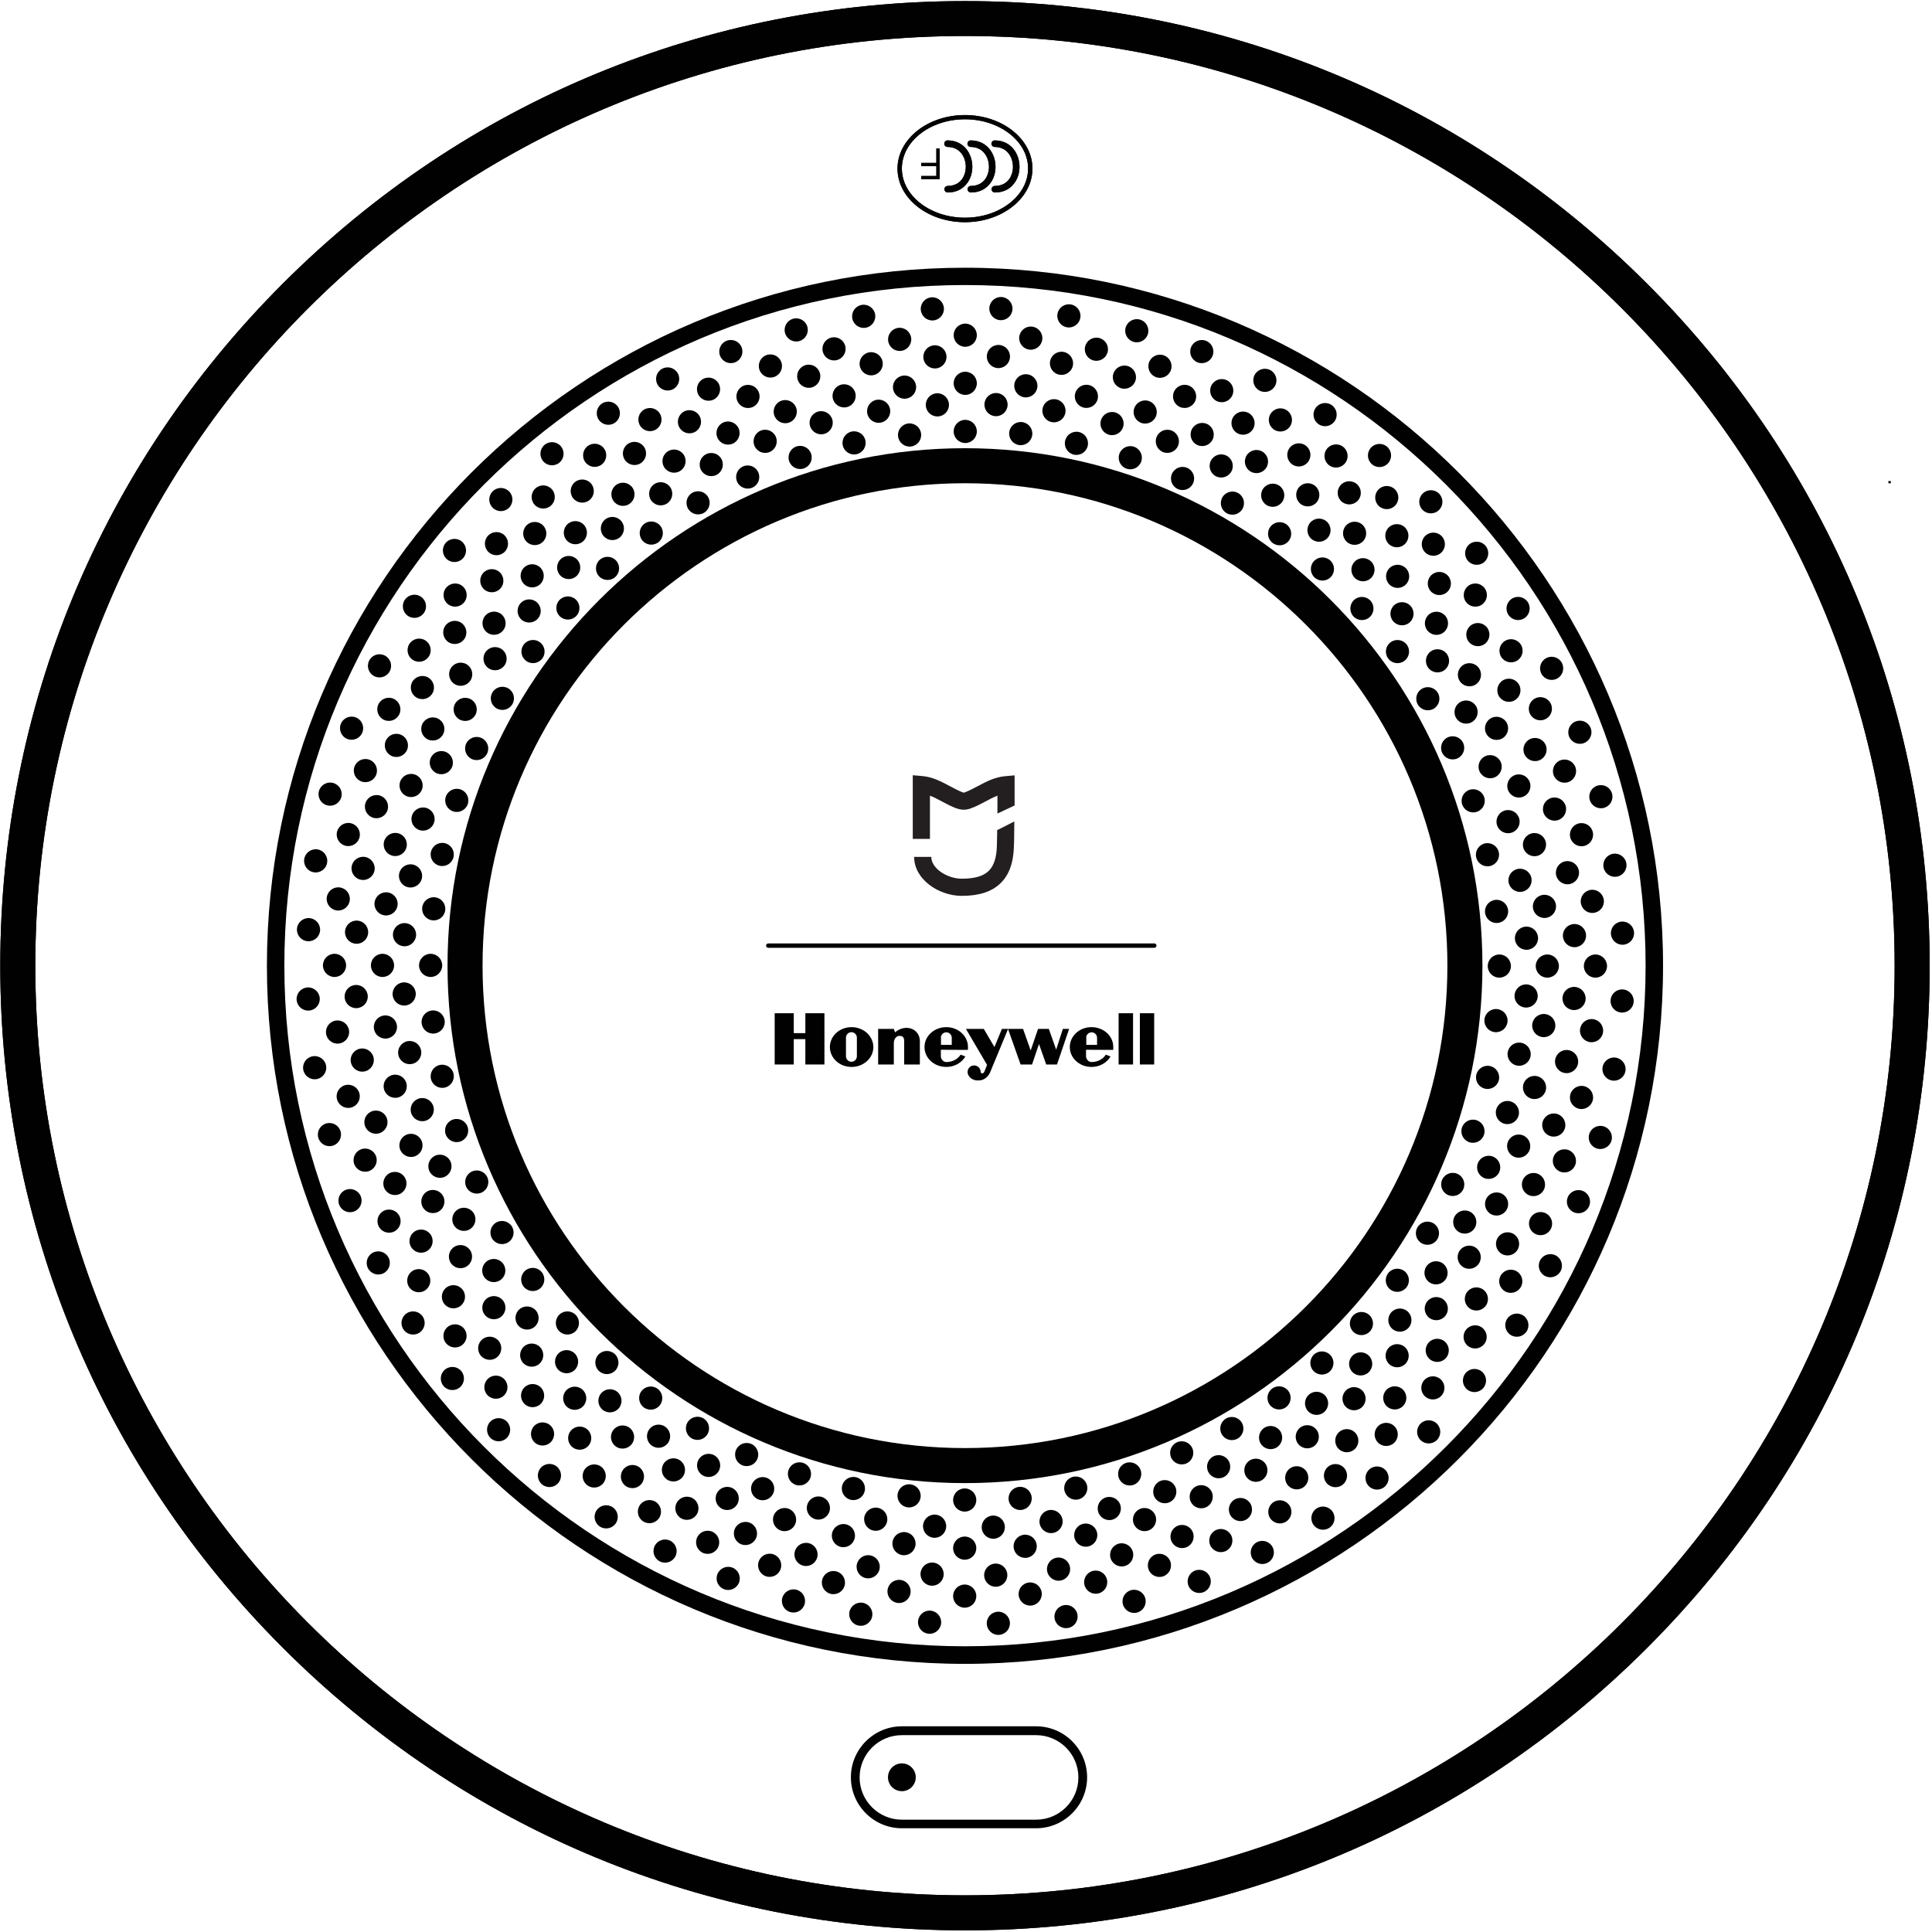 <?xml version="1.0" encoding="utf-8"?>
<!-- Generator: Adobe Illustrator 21.0.0, SVG Export Plug-In . SVG Version: 6.00 Build 0)  -->
<svg version="1.1" id="Layer_1" xmlns="http://www.w3.org/2000/svg" xmlns:xlink="http://www.w3.org/1999/xlink" x="0px" y="0px"
	 viewBox="0 0 1417.3 1417.3" style="enable-background:new 0 0 1417.3 1417.3;" xml:space="preserve">
<style type="text/css">
	.st0{fill:#010101;}
	.st1{fill:#231F20;}
</style>
<g>
	<circle class="st0" cx="1417.6" cy="966.3" r="0"/>
</g>
<g>
	<rect x="1385.3" y="352.9" class="st0" width="1.8" height="1.6"/>
</g>
<g>
	<path class="st0" d="M707.9,1416.1c-189,0-366.7-73.6-500.4-207.3S0.2,897.5,0.2,708.4s73.6-366.7,207.3-500.4S518.9,0.8,707.9,0.8
		s366.7,73.6,500.4,207.3s207.3,311.4,207.3,500.4c0,189-73.6,366.7-207.3,500.4S896.9,1416.1,707.9,1416.1z M707.9,26.4
		c-376.1,0-682,305.9-682,682s305.9,682,682,682c376.1,0,682-305.9,682-682S1083.9,26.4,707.9,26.4z"/>
</g>
<g>
	<path class="st0" d="M707.9,163c-27.3,0-49.5-17.6-49.5-39.3c0-21.7,22.2-39.3,49.5-39.3c27.3,0,49.5,17.6,49.5,39.3
		C757.4,145.3,735.2,163,707.9,163z M707.9,87.5c-25.5,0-46.3,16.2-46.3,36.1s20.8,36.1,46.3,36.1s46.3-16.2,46.3-36.1
		S733.4,87.5,707.9,87.5z"/>
</g>
<g>
	<rect x="675.8" y="119.5" class="st0" width="12.3" height="2.4"/>
</g>
<g>
	<polygon class="st0" points="689.3,131.5 675.8,131.5 675.8,129.1 686.9,129.1 686.9,108.9 689.3,108.9 	"/>
</g>
<g>
	<path class="st0" d="M695.2,141.2c-1.3,0-2.4-1.1-2.4-2.4c0-1.3,1.1-2.4,2.4-2.4c4.2,0,7.7-1.5,10-4.3c2.1-2.5,3.3-6,3.3-9.7
		c0-7-4.2-14.6-13.4-14.6c-1.3,0-2.4-1.1-2.4-2.4s1.1-2.4,2.4-2.4c11.9,0,18.2,9.7,18.2,19.4c0,4.9-1.6,9.5-4.5,12.8
		C705.5,139.2,700.8,141.2,695.2,141.2z"/>
</g>
<g>
	<path class="st0" d="M712.2,141.2c-1.3,0-2.4-1.1-2.4-2.4c0-1.3,1.1-2.4,2.4-2.4c4.2,0,7.7-1.5,10-4.3c2.1-2.5,3.3-6,3.3-9.7
		c0-7-4.2-14.6-13.4-14.6c-1.3,0-2.4-1.1-2.4-2.4s1.1-2.4,2.4-2.4c11.9,0,18.2,9.7,18.2,19.4c0,4.9-1.6,9.5-4.5,12.8
		C722.5,139.2,717.8,141.2,712.2,141.2z"/>
</g>
<g>
	<path class="st0" d="M729.8,141.2c-1.3,0-2.4-1.1-2.4-2.4c0-1.3,1.1-2.4,2.4-2.4c4.2,0,7.7-1.5,10-4.3c2.1-2.5,3.3-6,3.3-9.7
		c0-7-4.2-14.6-13.4-14.6c-1.3,0-2.4-1.1-2.4-2.4s1.1-2.4,2.4-2.4c11.9,0,18.2,9.7,18.2,19.4c0,4.9-1.6,9.5-4.5,12.8
		C740.2,139.2,735.4,141.2,729.8,141.2z"/>
</g>
<g>
	<path class="st0" d="M707.9,1416.1c-189,0-366.7-73.6-500.4-207.3S0.2,897.5,0.2,708.4s73.6-366.7,207.3-500.4S518.9,0.8,707.9,0.8
		s366.7,73.6,500.4,207.3s207.3,311.4,207.3,500.4c0,189-73.6,366.7-207.3,500.4S896.9,1416.1,707.9,1416.1z M707.9,26.4
		c-376.1,0-682,305.9-682,682s305.9,682,682,682c376.1,0,682-305.9,682-682S1083.9,26.4,707.9,26.4z"/>
</g>
<g>
	<path class="st0" d="M760.1,1341.2h-98.5c-20.6,0-37.4-16.8-37.4-37.4s16.8-37.4,37.4-37.4h98.5c20.6,0,37.4,16.8,37.4,37.4
		S780.7,1341.2,760.1,1341.2z M661.6,1272.9c-17.1,0-31,13.9-31,31c0,17.1,13.9,31,31,31h98.5c17.1,0,31-13.9,31-31
		c0-17.1-13.9-31-31-31H661.6z"/>
</g>
<g>
	<circle class="st0" cx="661.6" cy="1303.8" r="10.2"/>
</g>
<g>
	<path class="st0" d="M707.9,163c-27.3,0-49.5-17.6-49.5-39.3c0-21.7,22.2-39.3,49.5-39.3c27.3,0,49.5,17.6,49.5,39.3
		C757.4,145.3,735.2,163,707.9,163z M707.9,87.5c-25.5,0-46.3,16.2-46.3,36.1s20.8,36.1,46.3,36.1s46.3-16.2,46.3-36.1
		S733.4,87.5,707.9,87.5z"/>
</g>
<g>
	<rect x="675.8" y="119.5" class="st0" width="12.3" height="2.4"/>
</g>
<g>
	<polygon class="st0" points="689.3,131.5 675.8,131.5 675.8,129.1 686.9,129.1 686.9,108.9 689.3,108.9 	"/>
</g>
<g>
	<path class="st0" d="M695.2,141.2c-1.3,0-2.4-1.1-2.4-2.4c0-1.3,1.1-2.4,2.4-2.4c4.2,0,7.7-1.5,10-4.3c2.1-2.5,3.3-6,3.3-9.7
		c0-7-4.2-14.6-13.4-14.6c-1.3,0-2.4-1.1-2.4-2.4s1.1-2.4,2.4-2.4c11.9,0,18.2,9.7,18.2,19.4c0,4.9-1.6,9.5-4.5,12.8
		C705.5,139.2,700.8,141.2,695.2,141.2z"/>
</g>
<g>
	<path class="st0" d="M712.2,141.2c-1.3,0-2.4-1.1-2.4-2.4c0-1.3,1.1-2.4,2.4-2.4c4.2,0,7.7-1.5,10-4.3c2.1-2.5,3.3-6,3.3-9.7
		c0-7-4.2-14.6-13.4-14.6c-1.3,0-2.4-1.1-2.4-2.4s1.1-2.4,2.4-2.4c11.9,0,18.2,9.7,18.2,19.4c0,4.9-1.6,9.5-4.5,12.8
		C722.5,139.2,717.8,141.2,712.2,141.2z"/>
</g>
<g>
	<path class="st0" d="M729.8,141.2c-1.3,0-2.4-1.1-2.4-2.4c0-1.3,1.1-2.4,2.4-2.4c4.2,0,7.7-1.5,10-4.3c2.1-2.5,3.3-6,3.3-9.7
		c0-7-4.2-14.6-13.4-14.6c-1.3,0-2.4-1.1-2.4-2.4s1.1-2.4,2.4-2.4c11.9,0,18.2,9.7,18.2,19.4c0,4.9-1.6,9.5-4.5,12.8
		C740.2,139.2,735.4,141.2,729.8,141.2z"/>
</g>
<g>
	<path class="st0" d="M707.9,1220.6c-282.4,0-512.1-229.7-512.1-512.1s229.7-512.1,512.1-512.1S1220,426,1220,708.4
		S990.3,1220.6,707.9,1220.6z M707.9,209.1c-275.3,0-499.3,224-499.3,499.3c0,275.3,224,499.3,499.3,499.3
		c275.3,0,499.3-224,499.3-499.3C1207.2,433.1,983.2,209.1,707.9,209.1z"/>
</g>
<g>
	<path class="st0" d="M707.9,1088c-209.3,0-379.6-170.3-379.6-379.6s170.3-379.6,379.6-379.6s379.6,170.3,379.6,379.6
		S917.2,1088,707.9,1088z M707.9,354.5C512.7,354.5,354,513.3,354,708.4s158.8,353.9,353.9,353.9s353.9-158.8,353.9-353.9
		S903,354.5,707.9,354.5z"/>
</g>
<g>
	<path class="st0" d="M846.7,695.3H563.6c-0.9,0-1.6-0.7-1.6-1.6s0.7-1.6,1.6-1.6h283.2c0.9,0,1.6,0.7,1.6,1.6
		S847.6,695.3,846.7,695.3z"/>
</g>
<g id="g7_3_">
	<g id="polygon9_3_">
		<polygon class="st0" points="820.6,780.9 831.2,780.9 831.2,743.3 820.6,743.3 820.6,780.9 		"/>
	</g>
	<g id="polygon11_3_">
		<polygon class="st0" points="846.7,743.3 846.7,780.9 836.2,780.9 836.2,743.3 846.7,743.3 		"/>
	</g>
	<g id="polygon13_3_">
		<polygon class="st0" points="590.8,757.9 582.3,757.9 582.3,743.3 568.3,743.3 568.3,780.9 582.3,780.9 582.3,762.3 590.8,762.3 
			590.8,780.9 604.8,780.9 604.8,743.3 590.8,743.3 590.8,757.9 		"/>
	</g>
	<g id="path15_3_">
		<path class="st0" d="M656.6,757.3l-0.9-2.5h-11.5v26.1h11.5v-15.7l0,0c0-3.4,2.2-5.3,4-5.3c1.6,0,3.6,0.3,3.6,3.7l0,0v17.3h11.5
			v-17l0,0C674.8,754.5,664.2,750.8,656.6,757.3L656.6,757.3L656.6,757.3L656.6,757.3z"/>
	</g>
	<g id="path17_3_">
		<path class="st0" d="M774.8,770l-5.4-15.2h-7.9l-5.4,15.8l-5.6-15.8h-11h-0.1h-4.4l-5.5,13.3l-7.8-13.3h-13.1l15.5,26.4l-2,5l0,0
			c-0.7,1.6-2.4,1.6-2.7,0.2c0-2.7-2.2-4.8-4.8-4.8c-2.7,0-4.8,2.2-4.8,4.8c0,2.8,2.8,6.5,8.3,6.2c5.5-0.2,7.9-4.8,8.6-6.8l0,0
			l12.8-30.9l9.2,26h8.4l5.1-15l5.3,15h7.9l8.9-26.1h-4.6L774.8,770L774.8,770L774.8,770z"/>
	</g>
	<g id="path19_3_">
		<path class="st0" d="M624.7,753.5c-8.8,0-15.9,6.5-15.9,14.6c0,8.1,7.1,14.6,15.9,14.6c8.8,0,16-6.5,16-14.6
			C640.6,760,633.5,753.5,624.7,753.5L624.7,753.5L624.7,753.5L624.7,753.5z M628.6,774.9c0,2.2-1.8,4-4,4c-2.2,0-4-1.8-4-4l0,0
			v-13.7l0,0c0-2.2,1.8-4,4-4c2.2,0,4,1.8,4,4l0,0V774.9L628.6,774.9L628.6,774.9z"/>
	</g>
	<g id="path21_3_">
		<path class="st0" d="M710,770.2c0.1-0.6,0.1-1.5,0.1-2.1c0-8.1-7.1-14.6-15.9-14.6c-8.8,0-16,6.5-16,14.6c0,8.1,7.1,14.6,16,14.6
			c6.1,0,11.3-3.1,14-7.7l0,0l-3.5-1.3l0,0c-2.1,3.3-6,5.4-10.5,5.4c-2.2,0-4-2.1-4-4.3l0,0v-4.7L710,770.2L710,770.2L710,770.2z
			 M690.2,761.3c0-2.2,1.8-4,4-4c2.2,0,4,1.8,4,4l0,0v5.2h-7.9V761.3L690.2,761.3L690.2,761.3z"/>
	</g>
	<g id="path23_3_">
		<path class="st0" d="M816.6,770.2c0.1-0.6,0.1-1.5,0.1-2.1c0-8.1-7.1-14.6-16-14.6c-8.8,0-15.9,6.5-15.9,14.6
			c0,8.1,7.1,14.6,15.9,14.6c6.1,0,11.3-3.1,14-7.7l0,0l-3.5-1.3l0,0c-2.1,3.3-6,5.4-10.5,5.4c-2.2,0-4-2.1-4-4.3l0,0v-4.7
			L816.6,770.2L816.6,770.2L816.6,770.2z M796.8,761.3c0-2.2,1.8-4,4-4c2.2,0,4,1.8,4,4l0,0v5.2h-7.9V761.3L796.8,761.3L796.8,761.3
			z"/>
	</g>
</g>
<g>
	<g>
		<path class="st1" d="M669.6,615.2v-46.5l6.8,0.6c7.7,0.6,14,4,20.4,7.4c3,1.6,6,3.2,8.7,4.3c0.8,0.3,1.2,0.4,1.5,0.5
			c0.1,0,0.5-0.1,1.1-0.4l0.1,0c2.8-1.1,5.9-2.7,8.9-4.3c6.4-3.4,12.8-6.8,20.4-7.4l6.8-0.6v22.1l-12.6,5.9v-13.1
			c-2.9,1.1-5.8,2.7-8.7,4.2c-3.2,1.7-6.3,3.4-10,4.8l0,0c-2.2,0.9-4.1,1.3-6.1,1.3c-2,0-3.7-0.5-5.8-1.2l-0.1,0
			c-3.7-1.5-6.9-3.2-10.1-4.9c-2.9-1.6-5.8-3.1-8.7-4.2v31.7H669.6z"/>
	</g>
</g>
<g>
	<g>
		<path class="st1" d="M683.2,628.7c0,3.9,2.5,7.5,6.1,10.3c4.5,3.5,10.6,5.6,16.3,5.6c9.2,0,15.6-1.8,19.6-5.6
			c3.9-3.8,5.9-9.9,6.1-18.6c0.1-2.7,0.1-5.9,0.2-8.9c0-2.5,0-2.4,0-2.5l12.6-6.4l-0.1,9c0,3.2-0.1,6.5-0.2,9.1
			c-0.3,12.2-3.5,21.2-10,27.4c-6.5,6.2-15.8,9.1-28.3,9.1c-8.4,0-17.4-3.1-24-8.3c-6.5-5.1-10.9-12.1-10.9-20.3H683.2z"/>
	</g>
</g>
<g>
	<circle class="st0" cx="708.1" cy="316.5" r="8.5"/>
</g>
<g>
	<circle class="st0" cx="708.1" cy="281.2" r="8.5"/>
</g>
<g>
	<circle class="st0" cx="708.1" cy="245.9" r="8.5"/>
</g>
<g>
	
		<ellipse transform="matrix(0.999 -5.233587e-02 5.233587e-02 0.999 -14.599 36.383)" class="st0" cx="687.4" cy="296.9" rx="8.5" ry="8.5"/>
</g>
<g>
	
		<ellipse transform="matrix(0.999 -5.233587e-02 5.233587e-02 0.999 -12.759 36.238)" class="st0" cx="685.6" cy="261.7" rx="8.5" ry="8.5"/>
</g>
<g>
	
		<ellipse transform="matrix(0.999 -5.233587e-02 5.233587e-02 0.999 -10.918 36.093)" class="st0" cx="683.7" cy="226.5" rx="8.5" ry="8.5"/>
</g>
<g>
	
		<ellipse transform="matrix(0.995 -0.104 0.104 0.995 -29.646 71.48)" class="st0" cx="667.1" cy="318.6" rx="8.5" ry="8.5"/>
</g>
<g>
	<ellipse transform="matrix(0.995 -0.104 0.104 0.995 -26.001 70.902)" class="st0" cx="663.4" cy="283.5" rx="8.5" ry="8.5"/>
</g>
<g>
	<ellipse transform="matrix(0.995 -0.104 0.104 0.995 -22.356 70.325)" class="st0" cx="659.8" cy="248.5" rx="8.5" ry="8.5"/>
</g>
<g>
	
		<ellipse transform="matrix(0.988 -0.156 0.156 0.988 -39.205 104.532)" class="st0" cx="644.5" cy="301.3" rx="8.5" ry="8.5"/>
</g>
<g>
	<ellipse transform="matrix(0.988 -0.156 0.156 0.988 -33.825 103.24)" class="st0" cx="639" cy="266.5" rx="8.5" ry="8.5"/>
</g>
<g>
	
		<ellipse transform="matrix(0.988 -0.156 0.156 0.988 -28.446 101.949)" class="st0" cx="633.5" cy="231.7" rx="8.5" ry="8.5"/>
</g>
<g>
	<ellipse transform="matrix(0.978 -0.208 0.208 0.978 -53.873 137.38)" class="st0" cx="626.6" cy="325" rx="8.5" ry="8.5"/>
</g>
<g>
	
		<ellipse transform="matrix(0.978 -0.208 0.208 0.978 -46.863 135.102)" class="st0" cx="619.3" cy="290.5" rx="8.5" ry="8.5"/>
</g>
<g>
	<ellipse transform="matrix(0.978 -0.208 0.208 0.978 -39.853 132.824)" class="st0" cx="611.9" cy="256" rx="8.5" ry="8.5"/>
</g>
<g>
	
		<ellipse transform="matrix(0.966 -0.259 0.259 0.966 -59.761 166.454)" class="st0" cx="602.3" cy="310.2" rx="8.5" ry="8.5"/>
</g>
<g>
	
		<ellipse transform="matrix(0.966 -0.259 0.259 0.966 -51.258 162.932)" class="st0" cx="593.2" cy="276.1" rx="8.5" ry="8.5"/>
</g>
<g>
	<ellipse transform="matrix(0.966 -0.259 0.259 0.966 -42.755 159.41)" class="st0" cx="584" cy="242.1" rx="8.5" ry="8.5"/>
</g>
<g>
	<ellipse transform="matrix(0.951 -0.309 0.309 0.951 -74.969 197.806)" class="st0" cx="587" cy="335.6" rx="8.5" ry="8.5"/>
</g>
<g>
	<ellipse transform="matrix(0.951 -0.309 0.309 0.951 -65.14 192.798)" class="st0" cx="576.1" cy="302" rx="8.5" ry="8.5"/>
</g>
<g>
	<ellipse transform="matrix(0.951 -0.309 0.309 0.951 -55.312 187.79)" class="st0" cx="565.2" cy="268.5" rx="8.5" ry="8.5"/>
</g>
<g>
	
		<ellipse transform="matrix(0.934 -0.358 0.358 0.934 -78.623 222.612)" class="st0" cx="561.2" cy="323.4" rx="8.5" ry="8.5"/>
</g>
<g>
	
		<ellipse transform="matrix(0.934 -0.358 0.358 0.934 -67.666 215.898)" class="st0" cx="548.6" cy="290.5" rx="8.5" ry="8.5"/>
</g>
<g>
	<ellipse transform="matrix(0.934 -0.358 0.358 0.934 -56.71 209.184)" class="st0" cx="536" cy="257.6" rx="8.5" ry="8.5"/>
</g>
<g>
	
		<ellipse transform="matrix(0.913 -0.407 0.407 0.913 -95.027 253.438)" class="st0" cx="548.7" cy="350.3" rx="8.5" ry="8.5"/>
</g>
<g>
	<ellipse transform="matrix(0.913 -0.407 0.407 0.913 -83.166 244.82)" class="st0" cx="534.3" cy="318" rx="8.5" ry="8.5"/>
</g>
<g>
	<ellipse transform="matrix(0.913 -0.407 0.407 0.913 -71.305 236.203)" class="st0" cx="520" cy="285.8" rx="8.5" ry="8.5"/>
</g>
<g>
	<ellipse transform="matrix(0.891 -0.454 0.454 0.891 -97.869 274.042)" class="st0" cx="521.8" cy="340.8" rx="8.5" ry="8.5"/>
</g>
<g>
	<ellipse transform="matrix(0.891 -0.454 0.454 0.891 -85.352 263.352)" class="st0" cx="505.8" cy="309.4" rx="8.5" ry="8.5"/>
</g>
<g>
	<ellipse transform="matrix(0.891 -0.454 0.454 0.891 -72.835 252.661)" class="st0" cx="489.8" cy="278" rx="8.5" ry="8.5"/>
</g>
<g>
	<ellipse transform="matrix(0.866 -0.5 0.5 0.866 -115.823 305.459)" class="st0" cx="512.1" cy="368.9" rx="8.5" ry="8.5"/>
</g>
<g>
	<ellipse transform="matrix(0.866 -0.5 0.5 0.866 -102.918 292.554)" class="st0" cx="494.5" cy="338.3" rx="8.5" ry="8.5"/>
</g>
<g>
	<ellipse transform="matrix(0.866 -0.5 0.5 0.866 -90.013 279.649)" class="st0" cx="476.8" cy="307.8" rx="8.5" ry="8.5"/>
</g>
<g>
	
		<ellipse transform="matrix(0.839 -0.545 0.545 0.839 -119.183 322.272)" class="st0" cx="484.4" cy="362.3" rx="8.5" ry="8.5"/>
</g>
<g>
	
		<ellipse transform="matrix(0.839 -0.545 0.545 0.839 -106.176 307.044)" class="st0" cx="465.2" cy="332.7" rx="8.5" ry="8.5"/>
</g>
<g>
	<ellipse transform="matrix(0.839 -0.545 0.545 0.839 -93.17 291.815)" class="st0" cx="446" cy="303.2" rx="8.5" ry="8.5"/>
</g>
<g>
	
		<ellipse transform="matrix(0.809 -0.588 0.588 0.809 -138.708 355.471)" class="st0" cx="477.7" cy="391.2" rx="8.5" ry="8.5"/>
</g>
<g>
	
		<ellipse transform="matrix(0.809 -0.588 0.588 0.809 -125.9 337.842)" class="st0" cx="456.9" cy="362.7" rx="8.5" ry="8.5"/>
</g>
<g>
	
		<ellipse transform="matrix(0.809 -0.588 0.588 0.809 -113.092 320.214)" class="st0" cx="436.2" cy="334.1" rx="8.5" ry="8.5"/>
</g>
<g>
	
		<ellipse transform="matrix(0.777 -0.629 0.629 0.777 -143.746 369.213)" class="st0" cx="449.4" cy="387.6" rx="8.5" ry="8.5"/>
</g>
<g>
	
		<ellipse transform="matrix(0.777 -0.629 0.629 0.777 -131.448 349.143)" class="st0" cx="427.3" cy="360.2" rx="8.5" ry="8.5"/>
</g>
<g>
	
		<ellipse transform="matrix(0.777 -0.629 0.629 0.777 -119.149 329.074)" class="st0" cx="405.1" cy="332.8" rx="8.5" ry="8.5"/>
</g>
<g>
	
		<ellipse transform="matrix(0.743 -0.669 0.669 0.743 -164.524 405.376)" class="st0" cx="445.8" cy="417" rx="8.5" ry="8.5"/>
</g>
<g>
	
		<ellipse transform="matrix(0.743 -0.669 0.669 0.743 -153.052 382.86)" class="st0" cx="422.2" cy="390.8" rx="8.5" ry="8.5"/>
</g>
<g>
	
		<ellipse transform="matrix(0.743 -0.669 0.669 0.743 -141.579 360.344)" class="st0" cx="398.6" cy="364.6" rx="8.5" ry="8.5"/>
</g>
<g>
	
		<ellipse transform="matrix(0.707 -0.707 0.707 0.707 -172.17 417.03)" class="st0" cx="417.3" cy="416.3" rx="8.5" ry="8.5"/>
</g>
<g>
	
		<ellipse transform="matrix(0.707 -0.707 0.707 0.707 -161.843 392.099)" class="st0" cx="392.4" cy="391.4" rx="8.5" ry="8.5"/>
</g>
<g>
	
		<ellipse transform="matrix(0.707 -0.707 0.707 0.707 -151.517 367.169)" class="st0" cx="367.5" cy="366.5" rx="8.5" ry="8.5"/>
</g>
<g>
	
		<ellipse transform="matrix(0.669 -0.743 0.743 0.669 -193.547 457.252)" class="st0" cx="416.7" cy="446" rx="8.5" ry="8.5"/>
</g>
<g>
	
		<ellipse transform="matrix(0.669 -0.743 0.743 0.669 -184.685 429.975)" class="st0" cx="390.5" cy="422.4" rx="8.5" ry="8.5"/>
</g>
<g>
	
		<ellipse transform="matrix(0.669 -0.743 0.743 0.669 -175.822 402.698)" class="st0" cx="364.3" cy="398.8" rx="8.5" ry="8.5"/>
</g>
<g>
	
		<ellipse transform="matrix(0.629 -0.777 0.777 0.629 -204.444 468.004)" class="st0" cx="388.4" cy="448.3" rx="8.5" ry="8.5"/>
</g>
<g>
	
		<ellipse transform="matrix(0.629 -0.777 0.777 0.629 -197.357 438.486)" class="st0" cx="361" cy="426.1" rx="8.5" ry="8.5"/>
</g>
<g>
	
		<ellipse transform="matrix(0.629 -0.777 0.777 0.629 -190.27 408.968)" class="st0" cx="333.6" cy="403.9" rx="8.5" ry="8.5"/>
</g>
<g>
	<ellipse transform="matrix(0.588 -0.809 0.809 0.588 -225.462 513.215)" class="st0" cx="390.9" cy="477.9" rx="8.5" ry="8.5"/>
</g>
<g>
	
		<ellipse transform="matrix(0.588 -0.809 0.809 0.588 -220.454 481.596)" class="st0" cx="362.4" cy="457.1" rx="8.5" ry="8.5"/>
</g>
<g>
	
		<ellipse transform="matrix(0.588 -0.809 0.809 0.588 -215.446 449.978)" class="st0" cx="333.8" cy="436.4" rx="8.5" ry="8.5"/>
</g>
<g>
	
		<ellipse transform="matrix(0.545 -0.839 0.839 0.545 -239.928 524.383)" class="st0" cx="362.9" cy="483.1" rx="8.5" ry="8.5"/>
</g>
<g>
	
		<ellipse transform="matrix(0.545 -0.839 0.839 0.545 -237.288 490.841)" class="st0" cx="333.4" cy="463.9" rx="8.5" ry="8.5"/>
</g>
<g>
	
		<ellipse transform="matrix(0.545 -0.839 0.839 0.545 -234.648 457.298)" class="st0" cx="303.8" cy="444.7" rx="8.5" ry="8.5"/>
</g>
<g>
	<ellipse transform="matrix(0.5 -0.866 0.866 0.5 -259.362 575.277)" class="st0" cx="368.5" cy="512.3" rx="8.5" ry="8.5"/>
</g>
<g>
	<ellipse transform="matrix(0.5 -0.866 0.866 0.5 -259.362 540.02)" class="st0" cx="338" cy="494.6" rx="8.5" ry="8.5"/>
</g>
<g>
	<ellipse transform="matrix(0.5 -0.866 0.866 0.5 -259.362 504.763)" class="st0" cx="307.5" cy="477" rx="8.5" ry="8.5"/>
</g>
<g>
	<ellipse transform="matrix(0.454 -0.891 0.891 0.454 -277.367 588.235)" class="st0" cx="341.3" cy="520.4" rx="8.5" ry="8.5"/>
</g>
<g>
	<ellipse transform="matrix(0.454 -0.891 0.891 0.454 -280.258 551.505)" class="st0" cx="309.9" cy="504.4" rx="8.5" ry="8.5"/>
</g>
<g>
	<ellipse transform="matrix(0.454 -0.891 0.891 0.454 -283.149 514.775)" class="st0" cx="278.4" cy="488.4" rx="8.5" ry="8.5"/>
</g>
<g>
	
		<ellipse transform="matrix(0.407 -0.913 0.913 0.407 -293.786 645.209)" class="st0" cx="349.9" cy="548.8" rx="8.5" ry="8.5"/>
</g>
<g>
	
		<ellipse transform="matrix(0.407 -0.913 0.913 0.407 -299.793 607.278)" class="st0" cx="317.7" cy="534.5" rx="8.5" ry="8.5"/>
</g>
<g>
	
		<ellipse transform="matrix(0.407 -0.913 0.913 0.407 -305.801 569.346)" class="st0" cx="285.5" cy="520.1" rx="8.5" ry="8.5"/>
</g>
<g>
	
		<ellipse transform="matrix(0.358 -0.934 0.934 0.358 -314.949 661.305)" class="st0" cx="323.6" cy="559.8" rx="8.5" ry="8.5"/>
</g>
<g>
	
		<ellipse transform="matrix(0.358 -0.934 0.934 0.358 -324.273 622.469)" class="st0" cx="290.7" cy="547.1" rx="8.5" ry="8.5"/>
</g>
<g>
	
		<ellipse transform="matrix(0.358 -0.934 0.934 0.358 -333.596 583.633)" class="st0" cx="257.8" cy="534.5" rx="8.5" ry="8.5"/>
</g>
<g>
	
		<ellipse transform="matrix(0.309 -0.951 0.951 0.309 -326.779 724.419)" class="st0" cx="335.1" cy="587.1" rx="8.5" ry="8.5"/>
</g>
<g>
	
		<ellipse transform="matrix(0.309 -0.951 0.951 0.309 -339.587 685)" class="st0" cx="301.6" cy="576.2" rx="8.5" ry="8.5"/>
</g>
<g>
	
		<ellipse transform="matrix(0.309 -0.951 0.951 0.309 -352.395 645.582)" class="st0" cx="268.1" cy="565.3" rx="8.5" ry="8.5"/>
</g>
<g>
	
		<ellipse transform="matrix(0.259 -0.966 0.966 0.259 -350.379 744.895)" class="st0" cx="310.2" cy="600.8" rx="8.5" ry="8.5"/>
</g>
<g>
	
		<ellipse transform="matrix(0.259 -0.966 0.966 0.259 -366.807 705.236)" class="st0" cx="276.1" cy="591.6" rx="8.5" ry="8.5"/>
</g>
<g>
	
		<ellipse transform="matrix(0.259 -0.966 0.966 0.259 -383.234 665.578)" class="st0" cx="242.1" cy="582.5" rx="8.5" ry="8.5"/>
</g>
<g>
	
		<ellipse transform="matrix(0.208 -0.978 0.978 0.208 -355.989 813.835)" class="st0" cx="324.5" cy="626.7" rx="8.5" ry="8.5"/>
</g>
<g>
	
		<ellipse transform="matrix(0.208 -0.978 0.978 0.208 -376.135 774.295)" class="st0" cx="290" cy="619.4" rx="8.5" ry="8.5"/>
</g>
<g>
	
		<ellipse transform="matrix(0.208 -0.978 0.978 0.208 -396.281 734.756)" class="st0" cx="255.5" cy="612.1" rx="8.5" ry="8.5"/>
</g>
<g>
	
		<ellipse transform="matrix(0.156 -0.988 0.988 0.156 -380.992 839.753)" class="st0" cx="301.1" cy="642.9" rx="8.5" ry="8.5"/>
</g>
<g>
	
		<ellipse transform="matrix(0.156 -0.988 0.988 0.156 -404.92 800.706)" class="st0" cx="266.3" cy="637.4" rx="8.5" ry="8.5"/>
</g>
<g>
	
		<ellipse transform="matrix(0.156 -0.988 0.988 0.156 -428.848 761.659)" class="st0" cx="231.5" cy="631.9" rx="8.5" ry="8.5"/>
</g>
<g>
	
		<ellipse transform="matrix(0.104 -0.995 0.995 0.104 -378.77 913.819)" class="st0" cx="318.1" cy="667.2" rx="8.5" ry="8.5"/>
</g>
<g>
	
		<ellipse transform="matrix(0.104 -0.995 0.995 0.104 -406.503 875.648)" class="st0" cx="283" cy="663.6" rx="8.5" ry="8.5"/>
</g>
<g>
	
		<ellipse transform="matrix(0.104 -0.995 0.995 0.104 -434.237 837.476)" class="st0" cx="247.9" cy="659.9" rx="8.5" ry="8.5"/>
</g>
<g>
	
		<ellipse transform="matrix(5.233604e-02 -0.999 0.999 5.233604e-02 -403.878 945.993)" class="st0" cx="296.5" cy="685.8" rx="8.5" ry="8.5"/>
</g>
<g>
	
		<ellipse transform="matrix(5.233604e-02 -0.999 0.999 5.233604e-02 -435.402 909.084)" class="st0" cx="261.3" cy="684" rx="8.5" ry="8.5"/>
</g>
<g>
	
		<ellipse transform="matrix(5.233604e-02 -0.999 0.999 5.233604e-02 -466.925 872.175)" class="st0" cx="226.1" cy="682.1" rx="8.5" ry="8.5"/>
</g>
<g>
	<circle class="st0" cx="315.9" cy="708.2" r="8.5"/>
</g>
<g>
	<circle class="st0" cx="280.6" cy="708.2" r="8.5"/>
</g>
<g>
	<circle class="st0" cx="245.4" cy="708.2" r="8.5"/>
</g>
<g>
	
		<ellipse transform="matrix(0.999 -5.233587e-02 5.233587e-02 0.999 -37.743 16.51)" class="st0" cx="296.4" cy="728.9" rx="8.5" ry="8.5"/>
</g>
<g>
	
		<ellipse transform="matrix(0.999 -5.233587e-02 5.233587e-02 0.999 -37.887 14.67)" class="st0" cx="261.2" cy="730.8" rx="8.5" ry="8.5"/>
</g>
<g>
	
		<ellipse transform="matrix(0.999 -5.233587e-02 5.233587e-02 0.999 -38.032 12.83)" class="st0" cx="226" cy="732.6" rx="8.5" ry="8.5"/>
</g>
<g>
	<ellipse transform="matrix(0.995 -0.104 0.104 0.995 -76.57 37.346)" class="st0" cx="318" cy="749.2" rx="8.5" ry="8.5"/>
</g>
<g>
	<ellipse transform="matrix(0.995 -0.104 0.104 0.995 -77.147 33.701)" class="st0" cx="283" cy="752.9" rx="8.5" ry="8.5"/>
</g>
<g>
	<ellipse transform="matrix(0.995 -0.104 0.104 0.995 -77.724 30.056)" class="st0" cx="247.9" cy="756.6" rx="8.5" ry="8.5"/>
</g>
<g>
	
		<ellipse transform="matrix(0.988 -0.156 0.156 0.988 -117.037 56.554)" class="st0" cx="300.8" cy="771.8" rx="8.5" ry="8.5"/>
</g>
<g>
	<ellipse transform="matrix(0.988 -0.156 0.156 0.988 -118.328 51.175)" class="st0" cx="266" cy="777.3" rx="8.5" ry="8.5"/>
</g>
<g>
	
		<ellipse transform="matrix(0.988 -0.156 0.156 0.988 -119.62 45.795)" class="st0" cx="231.1" cy="782.9" rx="8.5" ry="8.5"/>
</g>
<g>
	
		<ellipse transform="matrix(0.978 -0.208 0.208 0.978 -157.103 84.706)" class="st0" cx="324.4" cy="789.7" rx="8.5" ry="8.5"/>
</g>
<g>
	<ellipse transform="matrix(0.978 -0.208 0.208 0.978 -159.38 77.696)" class="st0" cx="289.9" cy="797" rx="8.5" ry="8.5"/>
</g>
<g>
	
		<ellipse transform="matrix(0.978 -0.208 0.208 0.978 -161.658 70.686)" class="st0" cx="255.4" cy="804.4" rx="8.5" ry="8.5"/>
</g>
<g>
	<ellipse transform="matrix(0.966 -0.259 0.259 0.966 -200.136 107.876)" class="st0" cx="309.6" cy="814" rx="8.5" ry="8.5"/>
</g>
<g>
	
		<ellipse transform="matrix(0.966 -0.259 0.259 0.966 -203.658 99.373)" class="st0" cx="275.6" cy="823.2" rx="8.5" ry="8.5"/>
</g>
<g>
	
		<ellipse transform="matrix(0.966 -0.259 0.259 0.966 -207.18 90.869)" class="st0" cx="241.5" cy="832.3" rx="8.5" ry="8.5"/>
</g>
<g>
	<ellipse transform="matrix(0.951 -0.309 0.309 0.951 -239.889 144.115)" class="st0" cx="335" cy="829.4" rx="8.5" ry="8.5"/>
</g>
<g>
	
		<ellipse transform="matrix(0.951 -0.309 0.309 0.951 -244.897 134.287)" class="st0" cx="301.5" cy="840.3" rx="8.5" ry="8.5"/>
</g>
<g>
	<ellipse transform="matrix(0.951 -0.309 0.309 0.951 -249.905 124.458)" class="st0" cx="267.9" cy="851.1" rx="8.5" ry="8.5"/>
</g>
<g>
	
		<ellipse transform="matrix(0.934 -0.358 0.358 0.934 -284.989 172.493)" class="st0" cx="322.9" cy="855.1" rx="8.5" ry="8.5"/>
</g>
<g>
	
		<ellipse transform="matrix(0.934 -0.358 0.358 0.934 -291.704 161.537)" class="st0" cx="289.9" cy="867.7" rx="8.5" ry="8.5"/>
</g>
<g>
	
		<ellipse transform="matrix(0.934 -0.358 0.358 0.934 -298.418 150.58)" class="st0" cx="257" cy="880.3" rx="8.5" ry="8.5"/>
</g>
<g>
	
		<ellipse transform="matrix(0.913 -0.407 0.407 0.913 -322.681 217.246)" class="st0" cx="349.7" cy="867.7" rx="8.5" ry="8.5"/>
</g>
<g>
	
		<ellipse transform="matrix(0.913 -0.407 0.407 0.913 -331.298 205.385)" class="st0" cx="317.5" cy="882" rx="8.5" ry="8.5"/>
</g>
<g>
	
		<ellipse transform="matrix(0.913 -0.407 0.407 0.913 -339.916 193.525)" class="st0" cx="285.3" cy="896.4" rx="8.5" ry="8.5"/>
</g>
<g>
	<ellipse transform="matrix(0.891 -0.454 0.454 0.891 -369.016 251.984)" class="st0" cx="340.3" cy="894.5" rx="8.5" ry="8.5"/>
</g>
<g>
	<ellipse transform="matrix(0.891 -0.454 0.454 0.891 -379.706 239.467)" class="st0" cx="308.9" cy="910.5" rx="8.5" ry="8.5"/>
</g>
<g>
	<ellipse transform="matrix(0.891 -0.454 0.454 0.891 -390.397 226.95)" class="st0" cx="277.5" cy="926.5" rx="8.5" ry="8.5"/>
</g>
<g>
	<ellipse transform="matrix(0.866 -0.5 0.5 0.866 -402.777 305.293)" class="st0" cx="368.3" cy="904.2" rx="8.5" ry="8.5"/>
</g>
<g>
	<ellipse transform="matrix(0.866 -0.5 0.5 0.866 -415.682 292.389)" class="st0" cx="337.8" cy="921.9" rx="8.5" ry="8.5"/>
</g>
<g>
	<ellipse transform="matrix(0.866 -0.5 0.5 0.866 -428.587 279.484)" class="st0" cx="307.2" cy="939.5" rx="8.5" ry="8.5"/>
</g>
<g>
	
		<ellipse transform="matrix(0.839 -0.545 0.545 0.839 -449.203 347.372)" class="st0" cx="361.8" cy="931.9" rx="8.5" ry="8.5"/>
</g>
<g>
	
		<ellipse transform="matrix(0.839 -0.545 0.545 0.839 -464.431 334.365)" class="st0" cx="332.2" cy="951.1" rx="8.5" ry="8.5"/>
</g>
<g>
	
		<ellipse transform="matrix(0.839 -0.545 0.545 0.839 -479.66 321.358)" class="st0" cx="302.6" cy="970.3" rx="8.5" ry="8.5"/>
</g>
<g>
	
		<ellipse transform="matrix(0.809 -0.588 0.588 0.809 -477.13 408.871)" class="st0" cx="390.6" cy="938.7" rx="8.5" ry="8.5"/>
</g>
<g>
	
		<ellipse transform="matrix(0.809 -0.588 0.588 0.809 -494.758 396.063)" class="st0" cx="362.1" cy="959.4" rx="8.5" ry="8.5"/>
</g>
<g>
	
		<ellipse transform="matrix(0.809 -0.588 0.588 0.809 -512.387 383.256)" class="st0" cx="333.6" cy="980.1" rx="8.5" ry="8.5"/>
</g>
<g>
	
		<ellipse transform="matrix(0.777 -0.629 0.629 0.777 -522.233 459.026)" class="st0" cx="387" cy="966.9" rx="8.5" ry="8.5"/>
</g>
<g>
	
		<ellipse transform="matrix(0.777 -0.629 0.629 0.777 -542.302 446.728)" class="st0" cx="359.6" cy="989.1" rx="8.5" ry="8.5"/>
</g>
<g>
	
		<ellipse transform="matrix(0.777 -0.629 0.629 0.777 -562.372 434.429)" class="st0" cx="332.2" cy="1011.3" rx="8.5" ry="8.5"/>
</g>
<g>
	
		<ellipse transform="matrix(0.743 -0.669 0.669 0.743 -542.473 527.938)" class="st0" cx="416.4" cy="970.6" rx="8.5" ry="8.5"/>
</g>
<g>
	
		<ellipse transform="matrix(0.743 -0.669 0.669 0.743 -564.989 516.466)" class="st0" cx="390.2" cy="994.2" rx="8.5" ry="8.5"/>
</g>
<g>
	
		<ellipse transform="matrix(0.743 -0.669 0.669 0.743 -587.504 504.993)" class="st0" cx="364" cy="1017.7" rx="8.5" ry="8.5"/>
</g>
<g>
	
		<ellipse transform="matrix(0.707 -0.707 0.707 0.707 -584.625 586.604)" class="st0" cx="415.8" cy="999" rx="8.5" ry="8.5"/>
</g>
<g>
	
		<ellipse transform="matrix(0.707 -0.707 0.707 0.707 -609.556 576.277)" class="st0" cx="390.9" cy="1023.9" rx="8.5" ry="8.5"/>
</g>
<g>
	
		<ellipse transform="matrix(0.707 -0.707 0.707 0.707 -634.486 565.951)" class="st0" cx="365.9" cy="1048.9" rx="8.5" ry="8.5"/>
</g>
<g>
	
		<ellipse transform="matrix(0.669 -0.743 0.743 0.669 -595.466 661.748)" class="st0" cx="445.4" cy="999.6" rx="8.5" ry="8.5"/>
</g>
<g>
	
		<ellipse transform="matrix(0.669 -0.743 0.743 0.669 -622.743 652.885)" class="st0" cx="421.8" cy="1025.8" rx="8.5" ry="8.5"/>
</g>
<g>
	
		<ellipse transform="matrix(0.669 -0.743 0.743 0.669 -650.02 644.022)" class="st0" cx="398.2" cy="1052" rx="8.5" ry="8.5"/>
</g>
<g>
	
		<ellipse transform="matrix(0.629 -0.777 0.777 0.629 -632.893 729.009)" class="st0" cx="447.8" cy="1027.9" rx="8.5" ry="8.5"/>
</g>
<g>
	
		<ellipse transform="matrix(0.629 -0.777 0.777 0.629 -662.411 721.923)" class="st0" cx="425.6" cy="1055.3" rx="8.5" ry="8.5"/>
</g>
<g>
	
		<ellipse transform="matrix(0.629 -0.777 0.777 0.629 -691.929 714.836)" class="st0" cx="403.4" cy="1082.7" rx="8.5" ry="8.5"/>
</g>
<g>
	
		<ellipse transform="matrix(0.588 -0.809 0.809 0.588 -632.845 808.837)" class="st0" cx="477.3" cy="1025.4" rx="8.5" ry="8.5"/>
</g>
<g>
	<ellipse transform="matrix(0.588 -0.809 0.809 0.588 -664.464 803.829)" class="st0" cx="456.6" cy="1054" rx="8.5" ry="8.5"/>
</g>
<g>
	
		<ellipse transform="matrix(0.588 -0.809 0.809 0.588 -696.082 798.821)" class="st0" cx="435.8" cy="1082.5" rx="8.5" ry="8.5"/>
</g>
<g>
	
		<ellipse transform="matrix(0.545 -0.839 0.839 0.545 -663.7 884.394)" class="st0" cx="482.6" cy="1053.4" rx="8.5" ry="8.5"/>
</g>
<g>
	
		<ellipse transform="matrix(0.545 -0.839 0.839 0.545 -697.243 881.755)" class="st0" cx="463.4" cy="1083" rx="8.5" ry="8.5"/>
</g>
<g>
	
		<ellipse transform="matrix(0.545 -0.839 0.839 0.545 -730.785 879.115)" class="st0" cx="444.2" cy="1112.5" rx="8.5" ry="8.5"/>
</g>
<g>
	<ellipse transform="matrix(0.5 -0.866 0.866 0.5 -651.575 967.037)" class="st0" cx="511.7" cy="1047.8" rx="8.5" ry="8.5"/>
</g>
<g>
	<ellipse transform="matrix(0.5 -0.866 0.866 0.5 -686.832 967.037)" class="st0" cx="494.1" cy="1078.3" rx="8.5" ry="8.5"/>
</g>
<g>
	<ellipse transform="matrix(0.5 -0.866 0.866 0.5 -722.089 967.037)" class="st0" cx="476.4" cy="1108.9" rx="8.5" ry="8.5"/>
</g>
<g>
	<ellipse transform="matrix(0.454 -0.891 0.891 0.454 -674.024 1050.192)" class="st0" cx="519.9" cy="1075" rx="8.5" ry="8.5"/>
</g>
<g>
	<ellipse transform="matrix(0.454 -0.891 0.891 0.454 -710.754 1053.083)" class="st0" cx="503.9" cy="1106.5" rx="8.5" ry="8.5"/>
</g>
<g>
	
		<ellipse transform="matrix(0.454 -0.891 0.891 0.454 -747.484 1055.974)" class="st0" cx="487.9" cy="1137.9" rx="8.5" ry="8.5"/>
</g>
<g>
	
		<ellipse transform="matrix(0.407 -0.913 0.913 0.407 -648.999 1133.525)" class="st0" cx="548.2" cy="1066.4" rx="8.5" ry="8.5"/>
</g>
<g>
	
		<ellipse transform="matrix(0.407 -0.913 0.913 0.407 -686.93 1139.533)" class="st0" cx="533.9" cy="1098.7" rx="8.5" ry="8.5"/>
</g>
<g>
	
		<ellipse transform="matrix(0.407 -0.913 0.913 0.407 -724.862 1145.541)" class="st0" cx="519.6" cy="1130.9" rx="8.5" ry="8.5"/>
</g>
<g>
	
		<ellipse transform="matrix(0.358 -0.934 0.934 0.358 -661.306 1223.183)" class="st0" cx="559.2" cy="1092.7" rx="8.5" ry="8.5"/>
</g>
<g>
	
		<ellipse transform="matrix(0.358 -0.934 0.934 0.358 -700.142 1232.506)" class="st0" cx="546.6" cy="1125.6" rx="8.5" ry="8.5"/>
</g>
<g>
	
		<ellipse transform="matrix(0.358 -0.934 0.934 0.358 -738.978 1241.83)" class="st0" cx="533.9" cy="1158.5" rx="8.5" ry="8.5"/>
</g>
<g>
	<ellipse transform="matrix(0.309 -0.951 0.951 0.309 -622.971 1304.9)" class="st0" cx="586.5" cy="1081.2" rx="8.5" ry="8.5"/>
</g>
<g>
	
		<ellipse transform="matrix(0.309 -0.951 0.951 0.309 -662.39 1317.708)" class="st0" cx="575.6" cy="1114.7" rx="8.5" ry="8.5"/>
</g>
<g>
	
		<ellipse transform="matrix(0.309 -0.951 0.951 0.309 -701.809 1330.516)" class="st0" cx="564.7" cy="1148.2" rx="8.5" ry="8.5"/>
</g>
<g>
	
		<ellipse transform="matrix(0.259 -0.966 0.966 0.259 -623.583 1399.588)" class="st0" cx="600.2" cy="1106.1" rx="8.5" ry="8.5"/>
</g>
<g>
	
		<ellipse transform="matrix(0.259 -0.966 0.966 0.259 -663.242 1416.015)" class="st0" cx="591.1" cy="1140.2" rx="8.5" ry="8.5"/>
</g>
<g>
	
		<ellipse transform="matrix(0.259 -0.966 0.966 0.259 -702.901 1432.442)" class="st0" cx="581.9" cy="1174.2" rx="8.5" ry="8.5"/>
</g>
<g>
	
		<ellipse transform="matrix(0.208 -0.978 0.978 0.208 -571.982 1477.292)" class="st0" cx="626.2" cy="1091.8" rx="8.5" ry="8.5"/>
</g>
<g>
	
		<ellipse transform="matrix(0.208 -0.978 0.978 0.208 -611.522 1497.438)" class="st0" cx="618.8" cy="1126.3" rx="8.5" ry="8.5"/>
</g>
<g>
	
		<ellipse transform="matrix(0.208 -0.978 0.978 0.208 -651.061 1517.584)" class="st0" cx="611.5" cy="1160.8" rx="8.5" ry="8.5"/>
</g>
<g>
	
		<ellipse transform="matrix(0.156 -0.988 0.988 0.156 -559.606 1575.198)" class="st0" cx="642.4" cy="1115.2" rx="8.5" ry="8.5"/>
</g>
<g>
	
		<ellipse transform="matrix(0.156 -0.988 0.988 0.156 -598.653 1599.126)" class="st0" cx="636.8" cy="1150" rx="8.5" ry="8.5"/>
</g>
<g>
	
		<ellipse transform="matrix(0.156 -0.988 0.988 0.156 -637.699 1623.054)" class="st0" cx="631.3" cy="1184.9" rx="8.5" ry="8.5"/>
</g>
<g>
	
		<ellipse transform="matrix(0.104 -0.995 0.995 0.104 -495.247 1646.488)" class="st0" cx="666.7" cy="1098.3" rx="8.5" ry="8.5"/>
</g>
<g>
	
		<ellipse transform="matrix(0.104 -0.995 0.995 0.104 -533.419 1674.221)" class="st0" cx="663" cy="1133.3" rx="8.5" ry="8.5"/>
</g>
<g>
	
		<ellipse transform="matrix(0.104 -0.995 0.995 0.104 -571.591 1701.955)" class="st0" cx="659.3" cy="1168.4" rx="8.5" ry="8.5"/>
</g>
<g>
	
		<ellipse transform="matrix(5.233604e-02 -0.999 0.999 5.233604e-02 -468.92 1745.515)" class="st0" cx="685.2" cy="1119.8" rx="8.5" ry="8.5"/>
</g>
<g>
	
		<ellipse transform="matrix(5.233604e-02 -0.999 0.999 5.233604e-02 -505.829 1777.039)" class="st0" cx="683.4" cy="1155" rx="8.5" ry="8.5"/>
</g>
<g>
	
		<ellipse transform="matrix(5.233604e-02 -0.999 0.999 5.233604e-02 -542.738 1808.562)" class="st0" cx="681.5" cy="1190.2" rx="8.5" ry="8.5"/>
</g>
<g>
	<circle class="st0" cx="707.7" cy="1100.4" r="8.5"/>
</g>
<g>
	<circle class="st0" cx="707.7" cy="1135.7" r="8.5"/>
</g>
<g>
	<circle class="st0" cx="707.7" cy="1170.9" r="8.5"/>
</g>
<g>
	
		<ellipse transform="matrix(0.999 -5.233587e-02 5.233587e-02 0.999 -57.615 39.654)" class="st0" cx="728.4" cy="1119.9" rx="8.5" ry="8.5"/>
</g>
<g>
	
		<ellipse transform="matrix(0.999 -5.233587e-02 5.233587e-02 0.999 -59.455 39.799)" class="st0" cx="730.2" cy="1155.1" rx="8.5" ry="8.5"/>
</g>
<g>
	
		<ellipse transform="matrix(0.999 -5.233587e-02 5.233587e-02 0.999 -61.295 39.944)" class="st0" cx="732.1" cy="1190.4" rx="8.5" ry="8.5"/>
</g>
<g>
	
		<ellipse transform="matrix(0.995 -0.104 0.104 0.995 -110.703 84.27)" class="st0" cx="748.6" cy="1098.3" rx="8.5" ry="8.5"/>
</g>
<g>
	
		<ellipse transform="matrix(0.995 -0.104 0.104 0.995 -114.348 84.847)" class="st0" cx="752.3" cy="1133.4" rx="8.5" ry="8.5"/>
</g>
<g>
	<ellipse transform="matrix(0.995 -0.104 0.104 0.995 -117.993 85.424)" class="st0" cx="756" cy="1168.4" rx="8.5" ry="8.5"/>
</g>
<g>
	
		<ellipse transform="matrix(0.988 -0.156 0.156 0.988 -165.014 134.386)" class="st0" cx="771.3" cy="1115.5" rx="8.5" ry="8.5"/>
</g>
<g>
	
		<ellipse transform="matrix(0.988 -0.156 0.156 0.988 -170.394 135.678)" class="st0" cx="776.8" cy="1150.4" rx="8.5" ry="8.5"/>
</g>
<g>
	
		<ellipse transform="matrix(0.988 -0.156 0.156 0.988 -175.773 136.969)" class="st0" cx="782.3" cy="1185.2" rx="8.5" ry="8.5"/>
</g>
<g>
	
		<ellipse transform="matrix(0.978 -0.208 0.208 0.978 -209.776 187.936)" class="st0" cx="789.2" cy="1091.9" rx="8.5" ry="8.5"/>
</g>
<g>
	
		<ellipse transform="matrix(0.978 -0.208 0.208 0.978 -216.786 190.214)" class="st0" cx="796.5" cy="1126.4" rx="8.5" ry="8.5"/>
</g>
<g>
	
		<ellipse transform="matrix(0.978 -0.208 0.208 0.978 -223.796 192.491)" class="st0" cx="803.8" cy="1160.9" rx="8.5" ry="8.5"/>
</g>
<g>
	
		<ellipse transform="matrix(0.966 -0.259 0.259 0.966 -258.714 248.25)" class="st0" cx="813.5" cy="1106.7" rx="8.5" ry="8.5"/>
</g>
<g>
	
		<ellipse transform="matrix(0.966 -0.259 0.259 0.966 -267.217 251.773)" class="st0" cx="822.6" cy="1140.7" rx="8.5" ry="8.5"/>
</g>
<g>
	
		<ellipse transform="matrix(0.966 -0.259 0.259 0.966 -275.721 255.295)" class="st0" cx="831.7" cy="1174.8" rx="8.5" ry="8.5"/>
</g>
<g>
	<ellipse transform="matrix(0.951 -0.309 0.309 0.951 -293.58 309.035)" class="st0" cx="828.8" cy="1081.3" rx="8.5" ry="8.5"/>
</g>
<g>
	
		<ellipse transform="matrix(0.951 -0.309 0.309 0.951 -303.409 314.043)" class="st0" cx="839.7" cy="1114.8" rx="8.5" ry="8.5"/>
</g>
<g>
	
		<ellipse transform="matrix(0.951 -0.309 0.309 0.951 -313.237 319.051)" class="st0" cx="850.6" cy="1148.4" rx="8.5" ry="8.5"/>
</g>
<g>
	
		<ellipse transform="matrix(0.934 -0.358 0.358 0.934 -335.108 378.86)" class="st0" cx="854.5" cy="1093.5" rx="8.5" ry="8.5"/>
</g>
<g>
	
		<ellipse transform="matrix(0.934 -0.358 0.358 0.934 -346.065 385.574)" class="st0" cx="867.2" cy="1126.4" rx="8.5" ry="8.5"/>
</g>
<g>
	
		<ellipse transform="matrix(0.934 -0.358 0.358 0.934 -357.022 392.288)" class="st0" cx="879.8" cy="1159.3" rx="8.5" ry="8.5"/>
</g>
<g>
	
		<ellipse transform="matrix(0.913 -0.407 0.407 0.913 -358.873 444.9)" class="st0" cx="867.1" cy="1066.6" rx="8.5" ry="8.5"/>
</g>
<g>
	
		<ellipse transform="matrix(0.913 -0.407 0.407 0.913 -370.733 453.517)" class="st0" cx="881.4" cy="1098.8" rx="8.5" ry="8.5"/>
</g>
<g>
	
		<ellipse transform="matrix(0.913 -0.407 0.407 0.913 -382.594 462.135)" class="st0" cx="895.8" cy="1131" rx="8.5" ry="8.5"/>
</g>
<g>
	<ellipse transform="matrix(0.891 -0.454 0.454 0.891 -391.074 523.13)" class="st0" cx="894" cy="1076" rx="8.5" ry="8.5"/>
</g>
<g>
	<ellipse transform="matrix(0.891 -0.454 0.454 0.891 -403.591 533.821)" class="st0" cx="910" cy="1107.4" rx="8.5" ry="8.5"/>
</g>
<g>
	<ellipse transform="matrix(0.891 -0.454 0.454 0.891 -416.108 544.512)" class="st0" cx="926" cy="1138.9" rx="8.5" ry="8.5"/>
</g>
<g>
	<ellipse transform="matrix(0.866 -0.5 0.5 0.866 -402.943 592.248)" class="st0" cx="903.7" cy="1048" rx="8.5" ry="8.5"/>
</g>
<g>
	<ellipse transform="matrix(0.866 -0.5 0.5 0.866 -415.848 605.153)" class="st0" cx="921.3" cy="1078.6" rx="8.5" ry="8.5"/>
</g>
<g>
	<ellipse transform="matrix(0.866 -0.5 0.5 0.866 -428.753 618.058)" class="st0" cx="938.9" cy="1109.1" rx="8.5" ry="8.5"/>
</g>
<g>
	
		<ellipse transform="matrix(0.839 -0.545 0.545 0.839 -424.103 677.391)" class="st0" cx="931.4" cy="1054.6" rx="8.5" ry="8.5"/>
</g>
<g>
	
		<ellipse transform="matrix(0.839 -0.545 0.545 0.839 -437.11 692.62)" class="st0" cx="950.6" cy="1084.1" rx="8.5" ry="8.5"/>
</g>
<g>
	
		<ellipse transform="matrix(0.839 -0.545 0.545 0.839 -450.116 707.849)" class="st0" cx="969.8" cy="1113.7" rx="8.5" ry="8.5"/>
</g>
<g>
	
		<ellipse transform="matrix(0.809 -0.588 0.588 0.809 -423.729 747.293)" class="st0" cx="938.1" cy="1025.7" rx="8.5" ry="8.5"/>
</g>
<g>
	
		<ellipse transform="matrix(0.809 -0.588 0.588 0.809 -436.537 764.922)" class="st0" cx="958.8" cy="1054.2" rx="8.5" ry="8.5"/>
</g>
<g>
	
		<ellipse transform="matrix(0.809 -0.588 0.588 0.809 -449.345 782.55)" class="st0" cx="979.5" cy="1082.7" rx="8.5" ry="8.5"/>
</g>
<g>
	
		<ellipse transform="matrix(0.777 -0.629 0.629 0.777 -432.419 837.513)" class="st0" cx="966.3" cy="1029.3" rx="8.5" ry="8.5"/>
</g>
<g>
	
		<ellipse transform="matrix(0.777 -0.629 0.629 0.777 -444.718 857.582)" class="st0" cx="988.5" cy="1056.7" rx="8.5" ry="8.5"/>
</g>
<g>
	
		<ellipse transform="matrix(0.777 -0.629 0.629 0.777 -457.017 877.651)" class="st0" cx="1010.7" cy="1084.1" rx="8.5" ry="8.5"/>
</g>
<g>
	
		<ellipse transform="matrix(0.743 -0.669 0.669 0.743 -419.911 905.887)" class="st0" cx="970" cy="999.9" rx="8.5" ry="8.5"/>
</g>
<g>
	
		<ellipse transform="matrix(0.743 -0.669 0.669 0.743 -431.383 928.403)" class="st0" cx="993.6" cy="1026.1" rx="8.5" ry="8.5"/>
</g>
<g>
	
		<ellipse transform="matrix(0.743 -0.669 0.669 0.743 -442.856 950.918)" class="st0" cx="1017.2" cy="1052.3" rx="8.5" ry="8.5"/>
</g>
<g>
	
		<ellipse transform="matrix(0.707 -0.707 0.707 0.707 -415.051 999.06)" class="st0" cx="998.4" cy="1000.5" rx="8.5" ry="8.5"/>
</g>
<g>
	
		<ellipse transform="matrix(0.707 -0.707 0.707 0.707 -425.378 1023.99)" class="st0" cx="1023.4" cy="1025.5" rx="8.5" ry="8.5"/>
</g>
<g>
	
		<ellipse transform="matrix(0.707 -0.707 0.707 0.707 -435.704 1048.92)" class="st0" cx="1048.3" cy="1050.4" rx="8.5" ry="8.5"/>
</g>
<g>
	
		<ellipse transform="matrix(0.669 -0.743 0.743 0.669 -390.97 1063.667)" class="st0" cx="999" cy="970.9" rx="8.5" ry="8.5"/>
</g>
<g>
	
		<ellipse transform="matrix(0.669 -0.743 0.743 0.669 -399.833 1090.944)" class="st0" cx="1025.2" cy="994.5" rx="8.5" ry="8.5"/>
</g>
<g>
	
		<ellipse transform="matrix(0.669 -0.743 0.743 0.669 -408.696 1118.22)" class="st0" cx="1051.4" cy="1018.1" rx="8.5" ry="8.5"/>
</g>
<g>
	
		<ellipse transform="matrix(0.629 -0.777 0.777 0.629 -371.888 1157.458)" class="st0" cx="1027.4" cy="968.6" rx="8.5" ry="8.5"/>
</g>
<g>
	
		<ellipse transform="matrix(0.629 -0.777 0.777 0.629 -378.975 1186.977)" class="st0" cx="1054.8" cy="990.8" rx="8.5" ry="8.5"/>
</g>
<g>
	
		<ellipse transform="matrix(0.629 -0.777 0.777 0.629 -386.061 1216.495)" class="st0" cx="1082.2" cy="1012.9" rx="8.5" ry="8.5"/>
</g>
<g>
	
		<ellipse transform="matrix(0.588 -0.809 0.809 0.588 -337.223 1216.22)" class="st0" cx="1024.9" cy="939" rx="8.5" ry="8.5"/>
</g>
<g>
	
		<ellipse transform="matrix(0.588 -0.809 0.809 0.588 -342.231 1247.838)" class="st0" cx="1053.4" cy="959.8" rx="8.5" ry="8.5"/>
</g>
<g>
	
		<ellipse transform="matrix(0.588 -0.809 0.809 0.588 -347.239 1279.457)" class="st0" cx="1081.9" cy="980.5" rx="8.5" ry="8.5"/>
</g>
<g>
	
		<ellipse transform="matrix(0.545 -0.839 0.839 0.545 -303.689 1308.167)" class="st0" cx="1052.8" cy="933.7" rx="8.5" ry="8.5"/>
</g>
<g>
	
		<ellipse transform="matrix(0.545 -0.839 0.839 0.545 -306.329 1341.709)" class="st0" cx="1082.4" cy="952.9" rx="8.5" ry="8.5"/>
</g>
<g>
	
		<ellipse transform="matrix(0.545 -0.839 0.839 0.545 -308.969 1375.252)" class="st0" cx="1112" cy="972.2" rx="8.5" ry="8.5"/>
</g>
<g>
	<ellipse transform="matrix(0.5 -0.866 0.866 0.5 -259.815 1359.25)" class="st0" cx="1047.2" cy="904.6" rx="8.5" ry="8.5"/>
</g>
<g>
	<ellipse transform="matrix(0.5 -0.866 0.866 0.5 -259.815 1394.507)" class="st0" cx="1077.8" cy="922.3" rx="8.5" ry="8.5"/>
</g>
<g>
	<ellipse transform="matrix(0.5 -0.866 0.866 0.5 -259.815 1429.764)" class="st0" cx="1108.3" cy="939.9" rx="8.5" ry="8.5"/>
</g>
<g>
	
		<ellipse transform="matrix(0.454 -0.891 0.891 0.454 -212.066 1446.849)" class="st0" cx="1074.5" cy="896.5" rx="8.5" ry="8.5"/>
</g>
<g>
	
		<ellipse transform="matrix(0.454 -0.891 0.891 0.454 -209.176 1483.579)" class="st0" cx="1105.9" cy="912.5" rx="8.5" ry="8.5"/>
</g>
<g>
	<ellipse transform="matrix(0.454 -0.891 0.891 0.454 -206.285 1520.309)" class="st0" cx="1137.3" cy="928.5" rx="8.5" ry="8.5"/>
</g>
<g>
	
		<ellipse transform="matrix(0.407 -0.913 0.913 0.407 -160.683 1488.738)" class="st0" cx="1065.9" cy="868.1" rx="8.5" ry="8.5"/>
</g>
<g>
	
		<ellipse transform="matrix(0.407 -0.913 0.913 0.407 -154.675 1526.67)" class="st0" cx="1098.1" cy="882.4" rx="8.5" ry="8.5"/>
</g>
<g>
	
		<ellipse transform="matrix(0.407 -0.913 0.913 0.407 -148.667 1564.601)" class="st0" cx="1130.3" cy="896.8" rx="8.5" ry="8.5"/>
</g>
<g>
	
		<ellipse transform="matrix(0.358 -0.934 0.934 0.358 -99.428 1569.539)" class="st0" cx="1092.1" cy="857.1" rx="8.5" ry="8.5"/>
</g>
<g>
	
		<ellipse transform="matrix(0.358 -0.934 0.934 0.358 -90.105 1608.375)" class="st0" cx="1125" cy="869.7" rx="8.5" ry="8.5"/>
</g>
<g>
	
		<ellipse transform="matrix(0.358 -0.934 0.934 0.358 -80.781 1647.211)" class="st0" cx="1158" cy="882.4" rx="8.5" ry="8.5"/>
</g>
<g>
	
		<ellipse transform="matrix(0.309 -0.951 0.951 0.309 -42.49 1601.092)" class="st0" cx="1080.6" cy="829.8" rx="8.5" ry="8.5"/>
</g>
<g>
	
		<ellipse transform="matrix(0.309 -0.951 0.951 0.309 -29.683 1640.511)" class="st0" cx="1114.1" cy="840.7" rx="8.5" ry="8.5"/>
</g>
<g>
	
		<ellipse transform="matrix(0.309 -0.951 0.951 0.309 -16.875 1679.929)" class="st0" cx="1147.7" cy="851.6" rx="8.5" ry="8.5"/>
</g>
<g>
	
		<ellipse transform="matrix(0.259 -0.966 0.966 0.259 31.11 1672.792)" class="st0" cx="1105.6" cy="816.1" rx="8.5" ry="8.5"/>
</g>
<g>
	
		<ellipse transform="matrix(0.259 -0.966 0.966 0.259 47.537 1712.451)" class="st0" cx="1139.6" cy="825.2" rx="8.5" ry="8.5"/>
</g>
<g>
	
		<ellipse transform="matrix(0.259 -0.966 0.966 0.259 63.964 1752.109)" class="st0" cx="1173.7" cy="834.4" rx="8.5" ry="8.5"/>
</g>
<g>
	
		<ellipse transform="matrix(0.208 -0.978 0.978 0.208 91.475 1693.285)" class="st0" cx="1091.3" cy="790.2" rx="8.5" ry="8.5"/>
</g>
<g>
	
		<ellipse transform="matrix(0.208 -0.978 0.978 0.208 111.621 1732.825)" class="st0" cx="1125.7" cy="797.5" rx="8.5" ry="8.5"/>
</g>
<g>
	
		<ellipse transform="matrix(0.208 -0.978 0.978 0.208 131.767 1772.364)" class="st0" cx="1160.2" cy="804.8" rx="8.5" ry="8.5"/>
</g>
<g>
	
		<ellipse transform="matrix(0.156 -0.988 0.988 0.156 175.84 1753.812)" class="st0" cx="1114.6" cy="774" rx="8.5" ry="8.5"/>
</g>
<g>
	
		<ellipse transform="matrix(0.156 -0.988 0.988 0.156 199.768 1792.859)" class="st0" cx="1149.5" cy="779.5" rx="8.5" ry="8.5"/>
</g>
<g>
	
		<ellipse transform="matrix(0.156 -0.988 0.988 0.156 223.695 1831.905)" class="st0" cx="1184.3" cy="785" rx="8.5" ry="8.5"/>
</g>
<g>
	
		<ellipse transform="matrix(0.104 -0.995 0.995 0.104 237.422 1762.965)" class="st0" cx="1097.7" cy="749.6" rx="8.5" ry="8.5"/>
</g>
<g>
	
		<ellipse transform="matrix(0.104 -0.995 0.995 0.104 265.155 1801.137)" class="st0" cx="1132.8" cy="753.3" rx="8.5" ry="8.5"/>
</g>
<g>
	
		<ellipse transform="matrix(0.104 -0.995 0.995 0.104 292.889 1839.308)" class="st0" cx="1167.8" cy="757" rx="8.5" ry="8.5"/>
</g>
<g>
	
		<ellipse transform="matrix(5.233604e-02 -0.999 0.999 5.233604e-02 330.602 1810.557)" class="st0" cx="1119.3" cy="731.1" rx="8.5" ry="8.5"/>
</g>
<g>
	
		<ellipse transform="matrix(5.233604e-02 -0.999 0.999 5.233604e-02 362.125 1847.466)" class="st0" cx="1154.5" cy="732.9" rx="8.5" ry="8.5"/>
</g>
<g>
	
		<ellipse transform="matrix(5.233604e-02 -0.999 0.999 5.233604e-02 393.649 1884.375)" class="st0" cx="1189.7" cy="734.8" rx="8.5" ry="8.5"/>
</g>
<g>
	<circle class="st0" cx="1099.9" cy="708.7" r="8.5"/>
</g>
<g>
	<circle class="st0" cx="1135.1" cy="708.7" r="8.5"/>
</g>
<g>
	<circle class="st0" cx="1170.4" cy="708.7" r="8.5"/>
</g>
<g>
	
		<ellipse transform="matrix(0.999 -5.233587e-02 5.233587e-02 0.999 -34.471 59.526)" class="st0" cx="1119.4" cy="688" rx="8.5" ry="8.5"/>
</g>
<g>
	
		<ellipse transform="matrix(0.999 -5.233587e-02 5.233587e-02 0.999 -34.326 61.367)" class="st0" cx="1154.6" cy="686.1" rx="8.5" ry="8.5"/>
</g>
<g>
	
		<ellipse transform="matrix(0.999 -5.233587e-02 5.233587e-02 0.999 -34.181 63.207)" class="st0" cx="1189.8" cy="684.3" rx="8.5" ry="8.5"/>
</g>
<g>
	
		<ellipse transform="matrix(0.995 -0.104 0.104 0.995 -63.779 118.403)" class="st0" cx="1097.7" cy="667.7" rx="8.5" ry="8.5"/>
</g>
<g>
	
		<ellipse transform="matrix(0.995 -0.104 0.104 0.995 -63.202 122.048)" class="st0" cx="1132.8" cy="664" rx="8.5" ry="8.5"/>
</g>
<g>
	
		<ellipse transform="matrix(0.995 -0.104 0.104 0.995 -62.625 125.693)" class="st0" cx="1167.9" cy="660.3" rx="8.5" ry="8.5"/>
</g>
<g>
	
		<ellipse transform="matrix(0.988 -0.156 0.156 0.988 -87.182 182.364)" class="st0" cx="1115" cy="645.1" rx="8.5" ry="8.5"/>
</g>
<g>
	
		<ellipse transform="matrix(0.988 -0.156 0.156 0.988 -85.891 187.743)" class="st0" cx="1149.8" cy="639.5" rx="8.5" ry="8.5"/>
</g>
<g>
	
		<ellipse transform="matrix(0.988 -0.156 0.156 0.988 -84.599 193.123)" class="st0" cx="1184.6" cy="634" rx="8.5" ry="8.5"/>
</g>
<g>
	
		<ellipse transform="matrix(0.978 -0.208 0.208 0.978 -106.546 240.609)" class="st0" cx="1091.3" cy="627.2" rx="8.5" ry="8.5"/>
</g>
<g>
	
		<ellipse transform="matrix(0.978 -0.208 0.208 0.978 -104.269 247.619)" class="st0" cx="1125.8" cy="619.8" rx="8.5" ry="8.5"/>
</g>
<g>
	
		<ellipse transform="matrix(0.978 -0.208 0.208 0.978 -101.991 254.629)" class="st0" cx="1160.3" cy="612.5" rx="8.5" ry="8.5"/>
</g>
<g>
	
		<ellipse transform="matrix(0.966 -0.259 0.259 0.966 -118.34 306.829)" class="st0" cx="1106.1" cy="602.9" rx="8.5" ry="8.5"/>
</g>
<g>
	
		<ellipse transform="matrix(0.966 -0.259 0.259 0.966 -114.817 315.332)" class="st0" cx="1140.2" cy="593.7" rx="8.5" ry="8.5"/>
</g>
<g>
	
		<ellipse transform="matrix(0.966 -0.259 0.259 0.966 -111.295 323.836)" class="st0" cx="1174.2" cy="584.6" rx="8.5" ry="8.5"/>
</g>
<g>
	
		<ellipse transform="matrix(0.951 -0.309 0.309 0.951 -128.66 362.726)" class="st0" cx="1080.8" cy="587.5" rx="8.5" ry="8.5"/>
</g>
<g>
	
		<ellipse transform="matrix(0.951 -0.309 0.309 0.951 -123.652 372.555)" class="st0" cx="1114.3" cy="576.6" rx="8.5" ry="8.5"/>
</g>
<g>
	
		<ellipse transform="matrix(0.951 -0.309 0.309 0.951 -118.644 382.383)" class="st0" cx="1147.8" cy="565.7" rx="8.5" ry="8.5"/>
</g>
<g>
	
		<ellipse transform="matrix(0.934 -0.358 0.358 0.934 -128.742 428.979)" class="st0" cx="1092.9" cy="561.8" rx="8.5" ry="8.5"/>
</g>
<g>
	
		<ellipse transform="matrix(0.934 -0.358 0.358 0.934 -122.028 439.935)" class="st0" cx="1125.8" cy="549.2" rx="8.5" ry="8.5"/>
</g>
<g>
	
		<ellipse transform="matrix(0.934 -0.358 0.358 0.934 -115.314 450.892)" class="st0" cx="1158.7" cy="536.5" rx="8.5" ry="8.5"/>
</g>
<g>
	
		<ellipse transform="matrix(0.913 -0.407 0.407 0.913 -131.219 481.092)" class="st0" cx="1066.1" cy="549.2" rx="8.5" ry="8.5"/>
</g>
<g>
	
		<ellipse transform="matrix(0.913 -0.407 0.407 0.913 -122.601 492.952)" class="st0" cx="1098.3" cy="534.9" rx="8.5" ry="8.5"/>
</g>
<g>
	
		<ellipse transform="matrix(0.913 -0.407 0.407 0.913 -113.984 504.813)" class="st0" cx="1130.5" cy="520.5" rx="8.5" ry="8.5"/>
</g>
<g>
	<ellipse transform="matrix(0.891 -0.454 0.454 0.891 -119.927 545.188)" class="st0" cx="1075.5" cy="522.4" rx="8.5" ry="8.5"/>
</g>
<g>
	<ellipse transform="matrix(0.891 -0.454 0.454 0.891 -109.237 557.706)" class="st0" cx="1106.9" cy="506.4" rx="8.5" ry="8.5"/>
</g>
<g>
	<ellipse transform="matrix(0.891 -0.454 0.454 0.891 -98.546 570.223)" class="st0" cx="1138.3" cy="490.3" rx="8.5" ry="8.5"/>
</g>
<g>
	<ellipse transform="matrix(0.866 -0.5 0.5 0.866 -115.989 592.413)" class="st0" cx="1047.5" cy="512.6" rx="8.5" ry="8.5"/>
</g>
<g>
	<ellipse transform="matrix(0.866 -0.5 0.5 0.866 -103.084 605.318)" class="st0" cx="1078" cy="495" rx="8.5" ry="8.5"/>
</g>
<g>
	<ellipse transform="matrix(0.866 -0.5 0.5 0.866 -90.179 618.223)" class="st0" cx="1108.5" cy="477.4" rx="8.5" ry="8.5"/>
</g>
<g>
	<ellipse transform="matrix(0.839 -0.545 0.545 0.839 -94.084 652.292)" class="st0" cx="1054" cy="485" rx="8.5" ry="8.5"/>
</g>
<g>
	
		<ellipse transform="matrix(0.839 -0.545 0.545 0.839 -78.855 665.298)" class="st0" cx="1083.6" cy="465.8" rx="8.5" ry="8.5"/>
</g>
<g>
	
		<ellipse transform="matrix(0.839 -0.545 0.545 0.839 -63.626 678.305)" class="st0" cx="1113.1" cy="446.6" rx="8.5" ry="8.5"/>
</g>
<g>
	
		<ellipse transform="matrix(0.809 -0.588 0.588 0.809 -85.307 693.893)" class="st0" cx="1025.1" cy="478.2" rx="8.5" ry="8.5"/>
</g>
<g>
	
		<ellipse transform="matrix(0.809 -0.588 0.588 0.809 -67.679 706.7)" class="st0" cx="1053.7" cy="457.5" rx="8.5" ry="8.5"/>
</g>
<g>
	
		<ellipse transform="matrix(0.809 -0.588 0.588 0.809 -50.05 719.508)" class="st0" cx="1082.2" cy="436.8" rx="8.5" ry="8.5"/>
</g>
<g>
	<ellipse transform="matrix(0.777 -0.629 0.629 0.777 -53.933 747.699)" class="st0" cx="1028.8" cy="450" rx="8.5" ry="8.5"/>
</g>
<g>
	
		<ellipse transform="matrix(0.777 -0.629 0.629 0.777 -33.864 759.998)" class="st0" cx="1056.2" cy="427.8" rx="8.5" ry="8.5"/>
</g>
<g>
	
		<ellipse transform="matrix(0.777 -0.629 0.629 0.777 -13.794 772.296)" class="st0" cx="1083.6" cy="405.6" rx="8.5" ry="8.5"/>
</g>
<g>
	
		<ellipse transform="matrix(0.743 -0.669 0.669 0.743 -41.962 783.325)" class="st0" cx="999.3" cy="446.3" rx="8.5" ry="8.5"/>
</g>
<g>
	
		<ellipse transform="matrix(0.743 -0.669 0.669 0.743 -19.446 794.797)" class="st0" cx="1025.5" cy="422.7" rx="8.5" ry="8.5"/>
</g>
<g>
	
		<ellipse transform="matrix(0.743 -0.669 0.669 0.743 3.07 806.269)" class="st0" cx="1051.7" cy="399.1" rx="8.5" ry="8.5"/>
</g>
<g>
	<ellipse transform="matrix(0.707 -0.707 0.707 0.707 -2.596 829.486)" class="st0" cx="1000" cy="417.9" rx="8.5" ry="8.5"/>
</g>
<g>
	
		<ellipse transform="matrix(0.707 -0.707 0.707 0.707 22.335 839.812)" class="st0" cx="1024.9" cy="392.9" rx="8.5" ry="8.5"/>
</g>
<g>
	<ellipse transform="matrix(0.707 -0.707 0.707 0.707 47.265 850.139)" class="st0" cx="1049.8" cy="368" rx="8.5" ry="8.5"/>
</g>
<g>
	
		<ellipse transform="matrix(0.669 -0.743 0.743 0.669 10.948 859.171)" class="st0" cx="970.3" cy="417.3" rx="8.5" ry="8.5"/>
</g>
<g>
	
		<ellipse transform="matrix(0.669 -0.743 0.743 0.669 38.225 868.034)" class="st0" cx="993.9" cy="391.1" rx="8.5" ry="8.5"/>
</g>
<g>
	
		<ellipse transform="matrix(0.669 -0.743 0.743 0.669 65.502 876.896)" class="st0" cx="1017.5" cy="364.9" rx="8.5" ry="8.5"/>
</g>
<g>
	<ellipse transform="matrix(0.629 -0.777 0.777 0.629 56.561 896.453)" class="st0" cx="968" cy="388.9" rx="8.5" ry="8.5"/>
</g>
<g>
	
		<ellipse transform="matrix(0.629 -0.777 0.777 0.629 86.079 903.54)" class="st0" cx="990.2" cy="361.5" rx="8.5" ry="8.5"/>
</g>
<g>
	
		<ellipse transform="matrix(0.629 -0.777 0.777 0.629 115.598 910.627)" class="st0" cx="1012.4" cy="334.1" rx="8.5" ry="8.5"/>
</g>
<g>
	<ellipse transform="matrix(0.588 -0.809 0.809 0.588 70.16 920.598)" class="st0" cx="938.5" cy="391.5" rx="8.5" ry="8.5"/>
</g>
<g>
	<ellipse transform="matrix(0.588 -0.809 0.809 0.588 101.778 925.606)" class="st0" cx="959.2" cy="362.9" rx="8.5" ry="8.5"/>
</g>
<g>
	<ellipse transform="matrix(0.588 -0.809 0.809 0.588 133.397 930.614)" class="st0" cx="979.9" cy="334.4" rx="8.5" ry="8.5"/>
</g>
<g>
	
		<ellipse transform="matrix(0.545 -0.839 0.839 0.545 120.084 948.156)" class="st0" cx="933.2" cy="363.5" rx="8.5" ry="8.5"/>
</g>
<g>
	
		<ellipse transform="matrix(0.545 -0.839 0.839 0.545 153.626 950.796)" class="st0" cx="952.4" cy="333.9" rx="8.5" ry="8.5"/>
</g>
<g>
	
		<ellipse transform="matrix(0.545 -0.839 0.839 0.545 187.169 953.436)" class="st0" cx="971.6" cy="304.4" rx="8.5" ry="8.5"/>
</g>
<g>
	<ellipse transform="matrix(0.5 -0.866 0.866 0.5 132.398 967.49)" class="st0" cx="904.1" cy="369.1" rx="8.5" ry="8.5"/>
</g>
<g>
	<ellipse transform="matrix(0.5 -0.866 0.866 0.5 167.655 967.49)" class="st0" cx="921.7" cy="338.6" rx="8.5" ry="8.5"/>
</g>
<g>
	<ellipse transform="matrix(0.5 -0.866 0.866 0.5 202.912 967.49)" class="st0" cx="939.3" cy="308" rx="8.5" ry="8.5"/>
</g>
<g>
	<ellipse transform="matrix(0.454 -0.891 0.891 0.454 184.59 984.891)" class="st0" cx="895.9" cy="341.8" rx="8.5" ry="8.5"/>
</g>
<g>
	<ellipse transform="matrix(0.454 -0.891 0.891 0.454 221.32 982.001)" class="st0" cx="911.9" cy="310.4" rx="8.5" ry="8.5"/>
</g>
<g>
	<ellipse transform="matrix(0.454 -0.891 0.891 0.454 258.05 979.11)" class="st0" cx="927.9" cy="279" rx="8.5" ry="8.5"/>
</g>
<g>
	
		<ellipse transform="matrix(0.407 -0.913 0.913 0.407 194.53 1000.422)" class="st0" cx="867.5" cy="350.4" rx="8.5" ry="8.5"/>
</g>
<g>
	
		<ellipse transform="matrix(0.407 -0.913 0.913 0.407 232.462 994.414)" class="st0" cx="881.9" cy="318.2" rx="8.5" ry="8.5"/>
</g>
<g>
	<ellipse transform="matrix(0.407 -0.913 0.913 0.407 270.394 988.407)" class="st0" cx="896.2" cy="286" rx="8.5" ry="8.5"/>
</g>
<g>
	
		<ellipse transform="matrix(0.358 -0.934 0.934 0.358 246.929 1007.662)" class="st0" cx="856.5" cy="324.2" rx="8.5" ry="8.5"/>
</g>
<g>
	
		<ellipse transform="matrix(0.358 -0.934 0.934 0.358 285.764 998.338)" class="st0" cx="869.2" cy="291.3" rx="8.5" ry="8.5"/>
</g>
<g>
	
		<ellipse transform="matrix(0.358 -0.934 0.934 0.358 324.601 989.014)" class="st0" cx="881.8" cy="258.4" rx="8.5" ry="8.5"/>
</g>
<g>
	<ellipse transform="matrix(0.309 -0.951 0.951 0.309 253.702 1020.611)" class="st0" cx="829.2" cy="335.7" rx="8.5" ry="8.5"/>
</g>
<g>
	
		<ellipse transform="matrix(0.309 -0.951 0.951 0.309 293.12 1007.803)" class="st0" cx="840.1" cy="302.2" rx="8.5" ry="8.5"/>
</g>
<g>
	<ellipse transform="matrix(0.309 -0.951 0.951 0.309 332.539 994.995)" class="st0" cx="851" cy="268.6" rx="8.5" ry="8.5"/>
</g>
<g>
	
		<ellipse transform="matrix(0.259 -0.966 0.966 0.259 304.314 1018.099)" class="st0" cx="815.6" cy="310.8" rx="8.5" ry="8.5"/>
</g>
<g>
	
		<ellipse transform="matrix(0.259 -0.966 0.966 0.259 343.972 1001.672)" class="st0" cx="824.7" cy="276.7" rx="8.5" ry="8.5"/>
</g>
<g>
	
		<ellipse transform="matrix(0.259 -0.966 0.966 0.259 383.631 985.245)" class="st0" cx="833.8" cy="242.6" rx="8.5" ry="8.5"/>
</g>
<g>
	
		<ellipse transform="matrix(0.208 -0.978 0.978 0.208 307.469 1029.828)" class="st0" cx="789.6" cy="325.1" rx="8.5" ry="8.5"/>
</g>
<g>
	
		<ellipse transform="matrix(0.208 -0.978 0.978 0.208 347.008 1009.682)" class="st0" cx="796.9" cy="290.6" rx="8.5" ry="8.5"/>
</g>
<g>
	
		<ellipse transform="matrix(0.208 -0.978 0.978 0.208 386.547 989.536)" class="st0" cx="804.3" cy="256.1" rx="8.5" ry="8.5"/>
</g>
<g>
	
		<ellipse transform="matrix(0.156 -0.988 0.988 0.156 354.453 1018.366)" class="st0" cx="773.4" cy="301.7" rx="8.5" ry="8.5"/>
</g>
<g>
	<ellipse transform="matrix(0.156 -0.988 0.988 0.156 393.5 994.438)" class="st0" cx="778.9" cy="266.9" rx="8.5" ry="8.5"/>
</g>
<g>
	<ellipse transform="matrix(0.156 -0.988 0.988 0.156 432.547 970.511)" class="st0" cx="784.4" cy="232" rx="8.5" ry="8.5"/>
</g>
<g>
	
		<ellipse transform="matrix(0.104 -0.995 0.995 0.104 353.898 1030.296)" class="st0" cx="749.1" cy="318.6" rx="8.5" ry="8.5"/>
</g>
<g>
	
		<ellipse transform="matrix(0.104 -0.995 0.995 0.104 392.07 1002.563)" class="st0" cx="752.8" cy="283.6" rx="8.5" ry="8.5"/>
</g>
<g>
	
		<ellipse transform="matrix(0.104 -0.995 0.995 0.104 430.242 974.829)" class="st0" cx="756.4" cy="248.5" rx="8.5" ry="8.5"/>
</g>
<g>
	
		<ellipse transform="matrix(5.233604e-02 -0.999 0.999 5.233604e-02 395.644 1011.035)" class="st0" cx="730.5" cy="297.1" rx="8.5" ry="8.5"/>
</g>
<g>
	
		<ellipse transform="matrix(5.233604e-02 -0.999 0.999 5.233604e-02 432.553 979.512)" class="st0" cx="732.4" cy="261.8" rx="8.5" ry="8.5"/>
</g>
<g>
	
		<ellipse transform="matrix(5.233604e-02 -0.999 0.999 5.233604e-02 469.462 947.988)" class="st0" cx="734.2" cy="226.6" rx="8.5" ry="8.5"/>
</g>
</svg>
